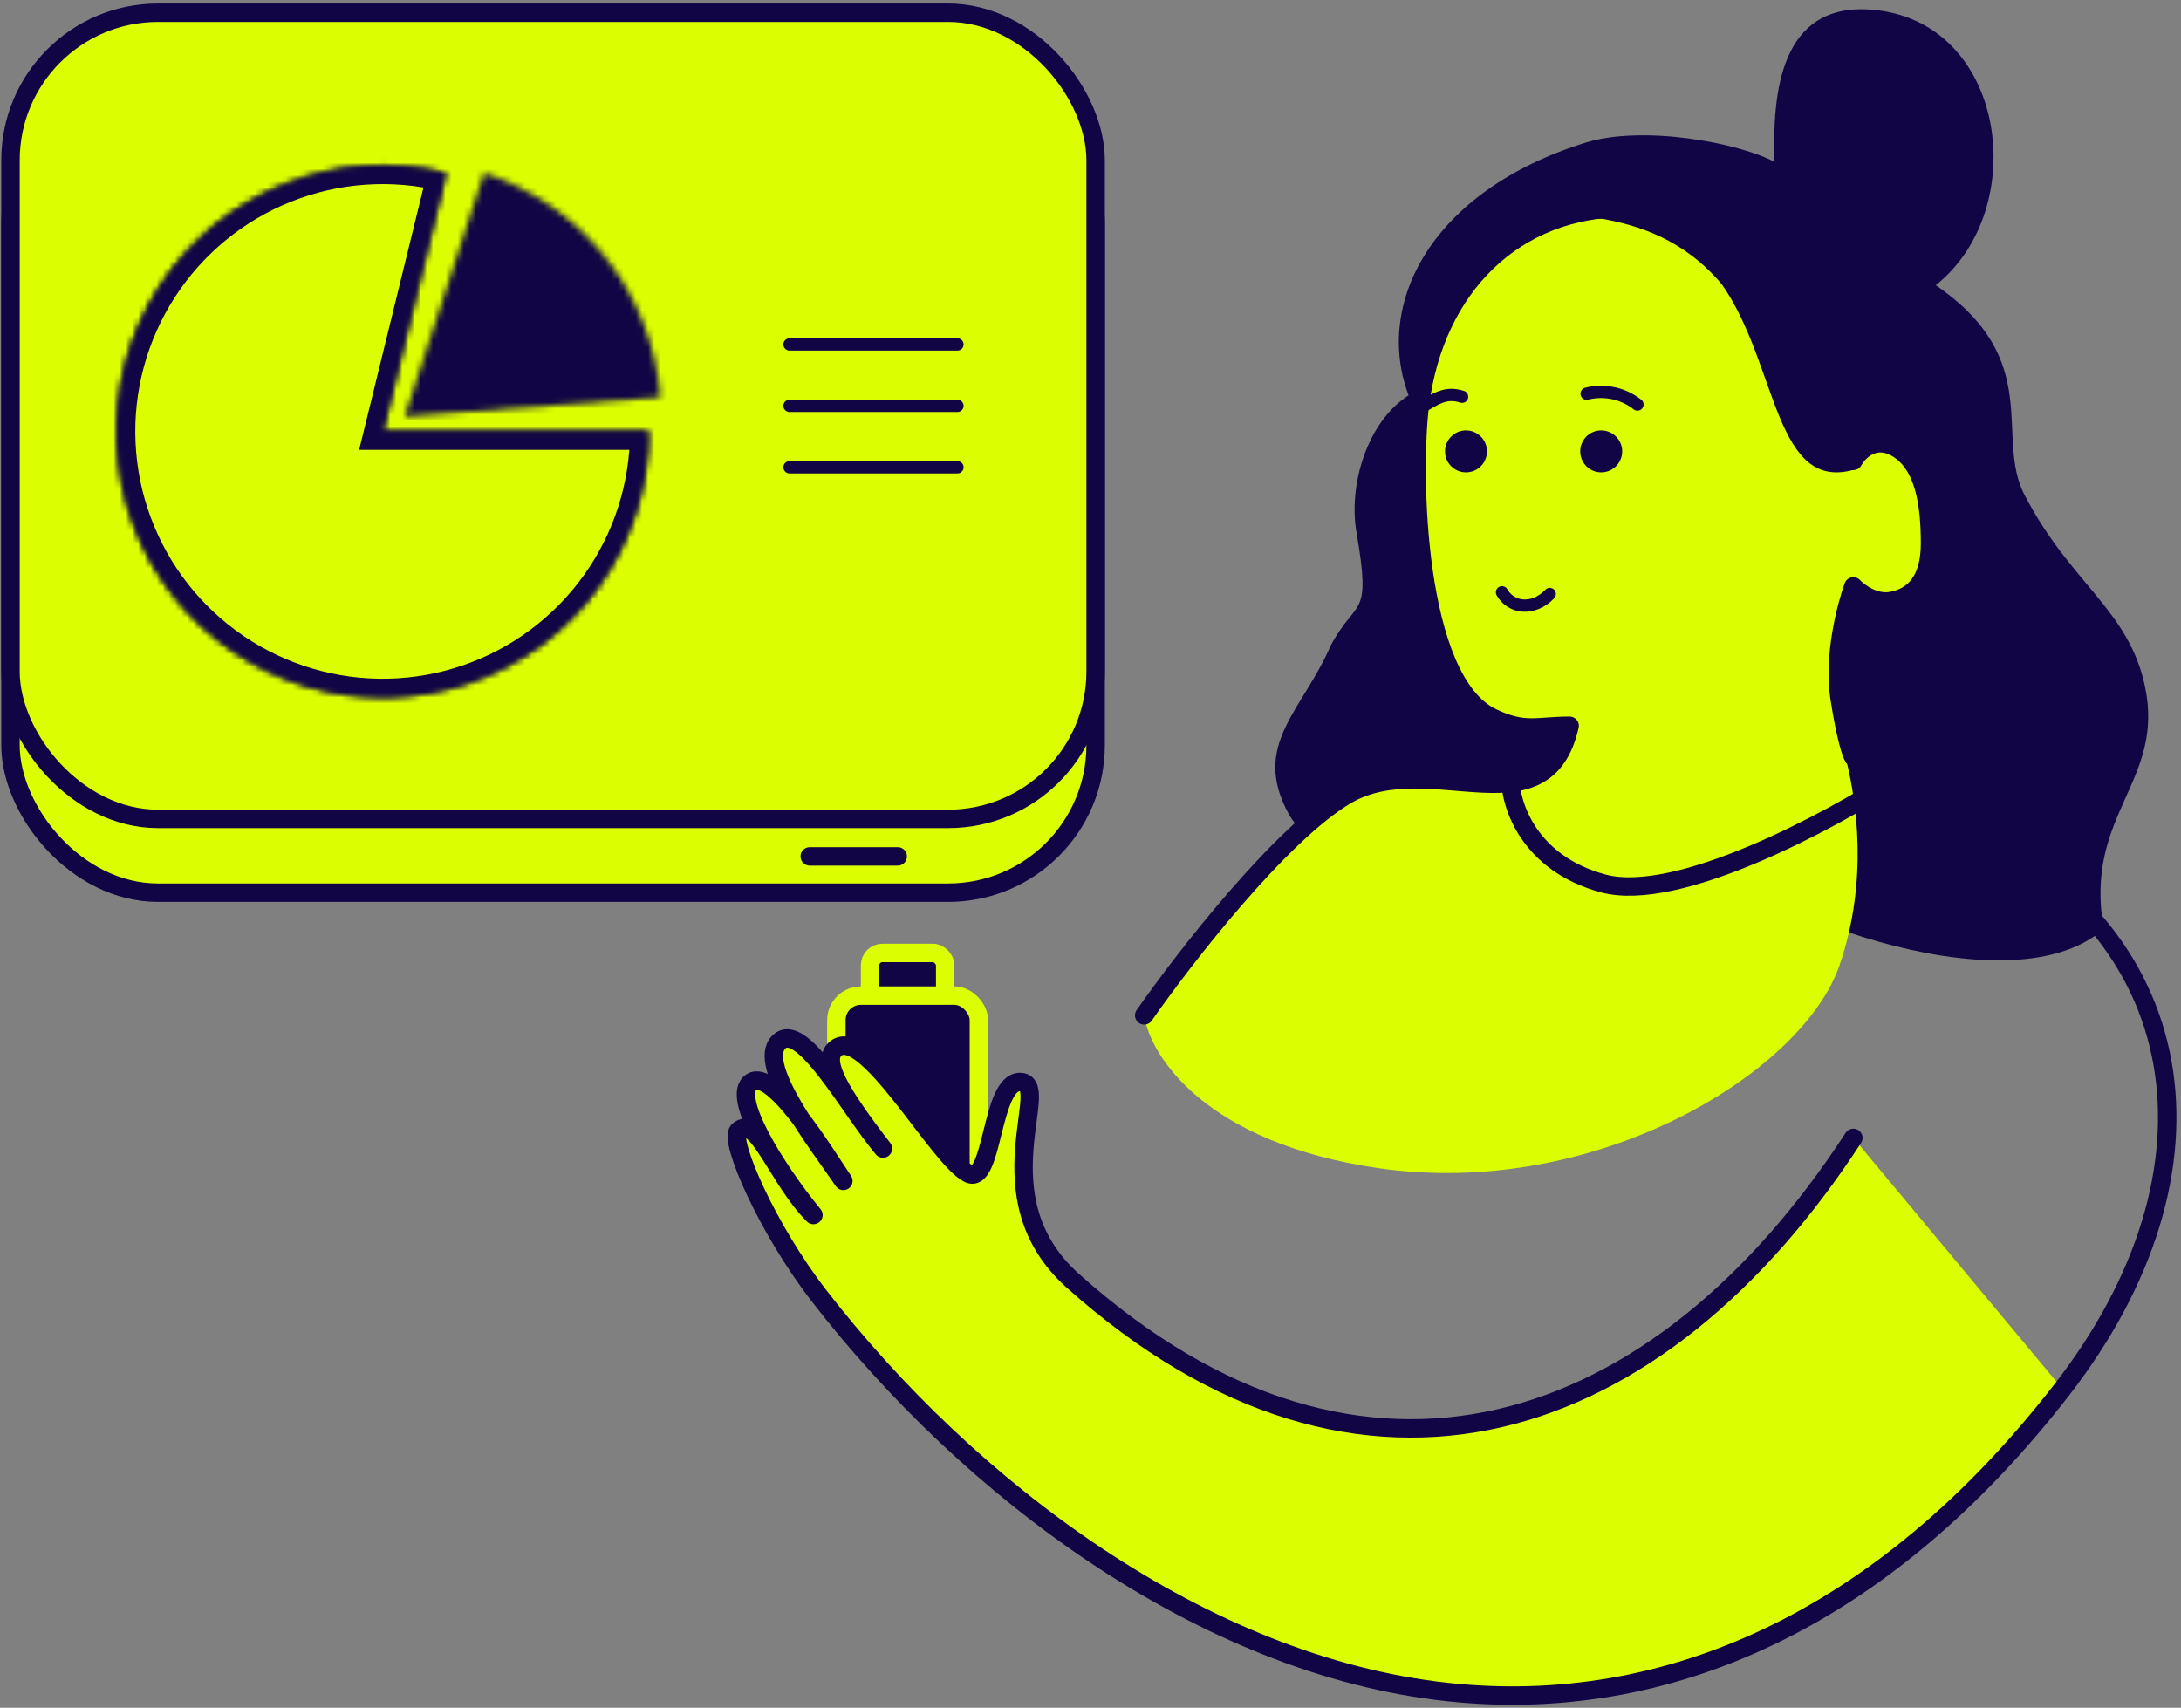 <svg width="355" height="278" viewBox="0 0 355 278" fill="none" xmlns="http://www.w3.org/2000/svg">
<rect x="0" y="0" width="355" height="278" fill="#808080" stroke="none"/>
<rect x="1.709" y="12.339" width="176.624" height="132.974" rx="24" fill="#DBFF00" stroke="#110545" stroke-width="3" stroke-linecap="round" stroke-linejoin="round"/>
<rect x="1.709" y="2.075" width="176.624" height="131.228" rx="24" fill="#DBFF00" stroke="#110545" stroke-width="3" stroke-linecap="round" stroke-linejoin="round"/>
<mask id="path-3-inside-1_5502_1848" fill="white">
<path d="M105.545 70.226C105.545 79.226 102.739 88.002 97.516 95.332C92.293 102.661 84.915 108.18 76.408 111.118C67.901 114.057 58.69 114.269 50.057 111.726C41.424 109.183 33.799 104.01 28.244 96.929C22.689 89.848 19.48 81.211 19.066 72.22C18.651 63.23 21.05 54.334 25.929 46.772C30.809 39.209 37.925 33.356 46.287 30.029C54.649 26.701 63.841 26.065 72.582 28.207L62.282 70.226H105.545Z"/>
</mask>
<path d="M105.545 70.226C105.545 79.226 102.739 88.002 97.516 95.332C92.293 102.661 84.915 108.18 76.408 111.118C67.901 114.057 58.69 114.269 50.057 111.726C41.424 109.183 33.799 104.01 28.244 96.929C22.689 89.848 19.48 81.211 19.066 72.22C18.651 63.23 21.05 54.334 25.929 46.772C30.809 39.209 37.925 33.356 46.287 30.029C54.649 26.701 63.841 26.065 72.582 28.207L62.282 70.226H105.545Z" stroke="#110545" stroke-width="6" mask="url(#path-3-inside-1_5502_1848)"/>
<mask id="mask0_5502_1848" style="mask-type:alpha" maskUnits="userSpaceOnUse" x="19" y="26" width="87" height="88">
<mask id="path-4-inside-2_5502_1848" fill="white">
<path d="M105.545 70.226C105.545 79.226 102.739 88.002 97.516 95.332C92.293 102.661 84.915 108.18 76.408 111.118C67.901 114.057 58.69 114.269 50.057 111.726C41.424 109.183 33.799 104.01 28.244 96.929C22.689 89.848 19.48 81.211 19.066 72.22C18.651 63.23 21.05 54.334 25.929 46.772C30.809 39.209 37.925 33.356 46.287 30.029C54.649 26.701 63.841 26.065 72.582 28.207L62.282 70.226H105.545Z"/>
</mask>
<path d="M105.545 70.226C105.545 79.226 102.739 88.002 97.516 95.332C92.293 102.661 84.915 108.18 76.408 111.118C67.901 114.057 58.69 114.269 50.057 111.726C41.424 109.183 33.799 104.01 28.244 96.929C22.689 89.848 19.48 81.211 19.066 72.22C18.651 63.23 21.05 54.334 25.929 46.772C30.809 39.209 37.925 33.356 46.287 30.029C54.649 26.701 63.841 26.065 72.582 28.207L62.282 70.226H105.545Z" fill="#D9D9D9" stroke="#110545" stroke-width="4" mask="url(#path-4-inside-2_5502_1848)"/>
</mask>
<g mask="url(#mask0_5502_1848)">
<circle cx="122.415" cy="94.828" r="23.711" fill="#110545"/>
</g>
<mask id="path-6-inside-3_5502_1848" fill="white">
<path d="M105.545 70.226C105.545 79.226 102.739 88.002 97.516 95.332C92.293 102.661 84.915 108.18 76.408 111.118C67.901 114.057 58.69 114.269 50.057 111.726C41.424 109.183 33.799 104.01 28.244 96.929C22.689 89.848 19.48 81.211 19.066 72.22C18.651 63.23 21.05 54.334 25.929 46.772C30.809 39.209 37.925 33.356 46.287 30.029C54.649 26.701 63.841 26.065 72.582 28.207L62.282 70.226H105.545Z"/>
</mask>
<path d="M105.545 70.226C105.545 79.226 102.739 88.002 97.516 95.332C92.293 102.661 84.915 108.18 76.408 111.118C67.901 114.057 58.69 114.269 50.057 111.726C41.424 109.183 33.799 104.01 28.244 96.929C22.689 89.848 19.48 81.211 19.066 72.22C18.651 63.23 21.05 54.334 25.929 46.772C30.809 39.209 37.925 33.356 46.287 30.029C54.649 26.701 63.841 26.065 72.582 28.207L62.282 70.226H105.545Z" stroke="#110545" stroke-width="4" mask="url(#path-6-inside-3_5502_1848)"/>
<mask id="path-7-inside-4_5502_1848" fill="white">
<path d="M78.794 28.13C86.662 30.691 93.59 35.534 98.698 42.042C103.806 48.55 106.865 56.43 107.484 64.681L65.878 67.803L78.794 28.13Z"/>
</mask>
<path d="M78.794 28.13C86.662 30.691 93.59 35.534 98.698 42.042C103.806 48.55 106.865 56.43 107.484 64.681L65.878 67.803L78.794 28.13Z" fill="#110545" stroke="#110545" stroke-width="6" mask="url(#path-7-inside-4_5502_1848)"/>
<path d="M128.508 56.065H155.847" stroke="#110545" stroke-width="2" stroke-linecap="round" stroke-linejoin="round"/>
<path d="M128.508 66.064H155.847" stroke="#110545" stroke-width="2" stroke-linecap="round" stroke-linejoin="round"/>
<path d="M128.508 76.064H155.847" stroke="#110545" stroke-width="2" stroke-linecap="round" stroke-linejoin="round"/>
<path d="M342.432 151.233C326.372 165.131 283.034 147.181 276.086 138.302C276.086 137.53 254.512 166.42 250.807 163.641C246.176 160.166 214.595 141.32 209.767 132.512C203.589 121.242 211.99 115.749 216.607 105.07C220.814 97.181 223.269 101.029 220.786 86.609C219.472 78.983 222.504 68.675 229.276 64.349C223.685 49.543 232.778 31.177 257.94 23.259C267.435 20.271 283.034 23.259 288.825 26.348C288.495 15.142 289.72 0.417 304.6 1.57C326.658 3.279 330.684 34.066 315.076 46.422C332.888 58.654 324.564 71.038 329.547 80.606C337.06 95.032 346.427 99.199 349.113 111.625C352.502 127.295 339.091 132.512 342.432 151.233Z" fill="#110545"/>
<path d="M219.157 129.431C208.467 135.688 192.758 155.938 186.24 165.281C187.194 171.862 196.147 186.049 224.328 190.151C259.553 195.279 293.336 174.768 299.408 157.156C304.265 143.065 301.975 129.979 300.704 124.537C300.382 124.07 299.257 120.04 298.224 113.412C297.191 106.784 300.484 98.719 301.667 95.456C302.6 96.46 305.153 98.339 307.908 97.823C311.351 97.177 314.148 94.702 314.148 88.462C314.148 82.222 313.288 75.658 308.769 72.968C305.153 70.817 302.528 73.435 301.667 75.013L298.224 56.184C295.728 47.226 286.18 33.831 264.736 33.831C246.553 33.831 233.589 46.635 231.118 65.873C229.731 76.676 230.225 110.766 242.889 116.81C248.166 119.328 250.142 118.146 255.487 118.146C251.478 135.898 232.52 121.609 219.157 129.431Z" fill="#DBFF00"/>
<path d="M244.477 96.418C245.936 98.997 249.537 99.504 252.257 96.698" stroke="#110545" stroke-width="2" stroke-linecap="round" stroke-linejoin="round"/>
<path d="M258.25 64.083C260.748 63.464 263.869 63.764 266.524 65.846" stroke="#110545" stroke-width="2" stroke-linecap="round" stroke-linejoin="round"/>
<path d="M232.115 65.846C234.197 64.583 235.704 63.849 237.983 64.583" stroke="#110545" stroke-width="2" stroke-linecap="round" stroke-linejoin="round"/>
<circle cx="260.625" cy="73.477" r="3.416" fill="#110545"/>
<circle cx="238.617" cy="73.477" r="3.416" fill="#110545"/>
<path d="M186.24 165.281C192.758 155.938 208.467 135.688 219.157 129.431C226.075 125.381 234.494 127.258 241.56 127.547C248.143 127.816 253.554 126.707 255.487 118.146C250.142 118.146 248.166 119.328 242.889 116.81C230.225 110.766 229.731 76.676 231.118 65.873C233.589 46.635 246.553 33.831 264.736 33.831C286.18 33.831 295.728 47.226 298.224 56.184L301.667 75.013C302.528 73.435 305.153 70.817 308.769 72.968C313.288 75.658 314.148 82.222 314.148 88.462C314.148 94.702 311.351 97.177 307.908 97.823C305.153 98.339 302.6 96.46 301.667 95.456C300.484 98.719 298.375 106.904 299.408 113.531C300.441 120.159 301.345 122.749 301.667 123.215" stroke="#110545" stroke-width="3" stroke-linecap="round" stroke-linejoin="round"/>
<path d="M245.83 126.651C245.83 131.008 248.853 140.537 260.941 143.805C273.03 147.072 297.834 133.731 308.726 126.651" stroke="#110545" stroke-width="3" stroke-linecap="round" stroke-linejoin="round"/>
<rect x="141.619" y="155.126" width="12.231" height="12.261" rx="2" fill="#110545" stroke="#DBFF00" stroke-width="3" stroke-linecap="round" stroke-linejoin="round"/>
<rect x="136.135" y="162.065" width="23.198" height="32.181" rx="4" fill="#110545" stroke="#DBFF00" stroke-width="3" stroke-linecap="round" stroke-linejoin="round"/>
<path d="M174.546 209.452C170.386 220.497 159.653 225.897 148.717 228.258" stroke="#110545" stroke-width="3" stroke-linecap="round" stroke-linejoin="round"/>
<path d="M157.648 191.044C161.679 192.989 161.248 176.13 166.002 176.13C171.642 176.13 159.383 194.848 174.611 208.476C221.901 250.803 270.222 233.609 301.668 185.228L335.71 226.09C306.418 263.939 271.165 279.26 235.651 275.441C195.733 271.149 157.625 242.334 133.31 210.925C124.818 199.956 118.611 185.597 120.168 184.076C123.122 181.19 126.769 192.232 132.403 197.784C126.316 190.364 118.801 178.347 122.32 176.13C124.152 174.977 127.294 178.147 130.32 182.097C127.063 176.933 124.614 171.766 126.769 169.629C130.501 165.931 138.234 180.474 143.716 186.967C136.677 177.842 133.798 172.789 135.894 170.803C140.623 166.323 152.724 188.668 157.648 191.044Z" fill="#DBFF00"/>
<path d="M301.668 185.228C270.222 233.609 221.901 250.803 174.61 208.476C159.383 194.847 171.642 176.13 166.002 176.13C161.248 176.13 161.679 192.989 157.648 191.044C152.724 188.667 140.623 166.322 135.894 170.802C133.798 172.789 136.676 177.842 143.716 186.967C138.234 180.474 130.5 165.931 126.769 169.629C123.038 173.327 133.103 186.105 137.274 192.232C134.19 187.652 125.839 173.914 122.32 176.13C118.801 178.346 126.316 190.364 132.403 197.783C126.769 192.232 123.122 181.189 120.168 184.075C118.611 185.596 124.817 199.955 133.309 210.925C157.624 242.334 195.733 271.148 235.65 275.441C271.165 279.26 306.418 263.939 335.71 226.09C363.048 190.766 357.893 151.051 317.467 133.236" stroke="#110545" stroke-width="3" stroke-linecap="round" stroke-linejoin="round"/>
<path d="M250.765 29.35C248.33 30.252 236.729 42.65 234.037 51.968C239.524 46.791 241.758 35.593 260.704 35.593C266.579 36.668 273.996 38.858 280.258 46.282C289.514 59.449 288.731 80.828 302.419 76.265L300.152 48.518L293.838 32.62L270.159 26.08C264.71 26.794 253.201 28.448 250.765 29.35Z" fill="#110545"/>
<path d="M131.801 139.408H146.125" stroke="#110545" stroke-width="3" stroke-linecap="round" stroke-linejoin="round"/>
</svg>

